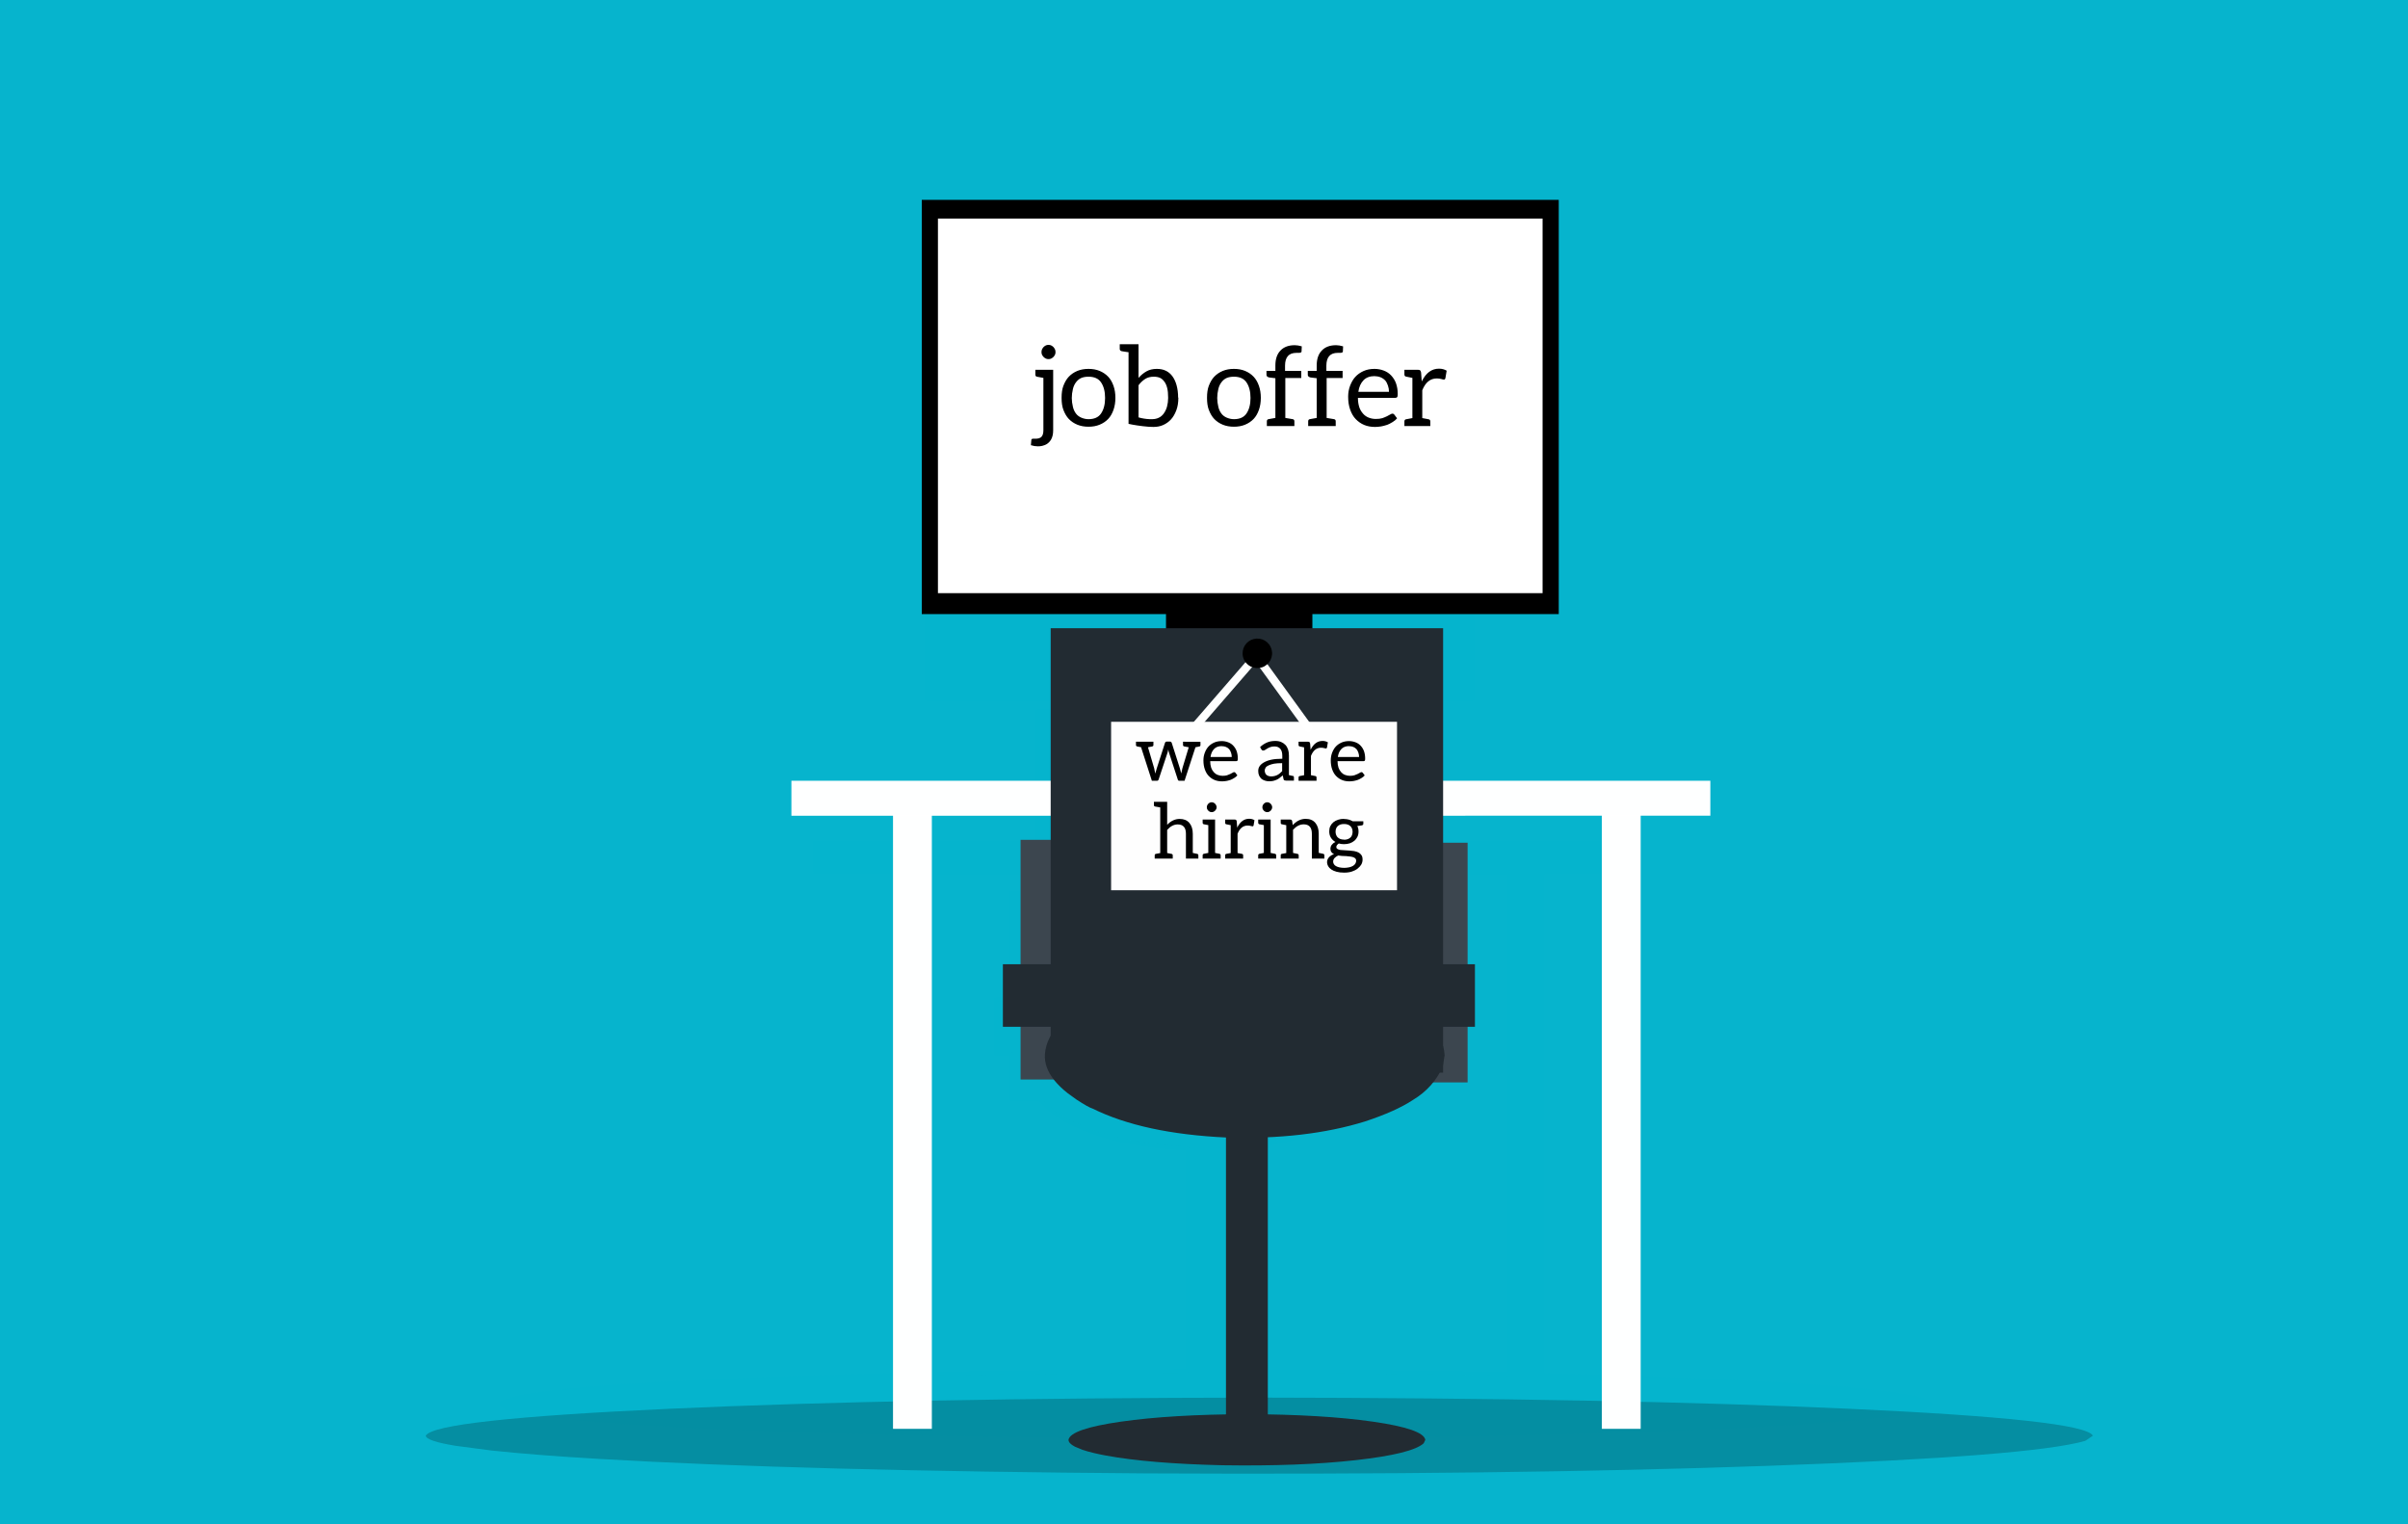 <?xml version="1.0" encoding="utf-8"?>
<svg xmlns="http://www.w3.org/2000/svg" xmlns:xlink="http://www.w3.org/1999/xlink" version= "1.1" width="1618px" height="1024px" viewBox="926 1339 1618 1024">
<rect x="926" y="1339" width="1618" height="1024" fill="#808080" stroke="none"/>
<g id="layer1">
<g style="fill:rgb(5,180,205); fill-opacity:0.996; stroke-linejoin: miter">
<path d="M1549.688,1571.171L1732.125,1571.173L1914.598,1571.173L1914.578,1571.173Q1914.578,1689.423,1914.579,1807.674L1897.956,1807.674Q1835.849,1807.674,1773.742,1807.675C1773.727,1807.674,1773.711,1807.674,1773.695,1807.674C1773.408,1807.674,1773.131,1807.784,1772.921,1807.982C1772.696,1808.195,1772.569,1808.491,1772.569,1808.8L1772.569,1816.93C1772.569,1817.239,1772.696,1817.535,1772.921,1817.748C1773.131,1817.947,1773.408,1818.057,1773.695,1818.057C1773.711,1818.057,1773.727,1818.056,1773.742,1818.056L1773.76,1818.056L1847.941,1818.056L1847.923,1818.056Q1847.923,1861.456,1847.923,1904.858C1847.923,1905.167,1848.05,1905.462,1848.274,1905.675C1848.484,1905.874,1848.762,1905.984,1849.05,1905.984C1849.066,1905.984,1849.083,1905.984,1849.099,1905.983L1849.118,1905.983L2001.957,1905.984L2001.957,1923.869L2001.937,1923.869Q1982.421,1923.869,1962.905,1923.87C1962.282,1923.87,1961.778,1924.375,1961.778,1924.997C1961.778,1925.1,1961.792,1925.199,1961.817,1925.293L1961.797,1925.293Q1961.798,2094.029,1961.798,2262.765C1961.798,2263.074,1961.925,2263.369,1962.148,2263.581C1962.358,2263.781,1962.636,2263.892,1962.925,2263.892C1962.934,2263.892,1962.942,2263.892,1962.951,2263.892L1962.971,2263.892Q2028.435,2265.417,2082.839,2267.901L2082.839,2267.901Q2211.874,2273.793,2221.963,2282.07L2221.94,2282.07L2218.737,2284.245L2218.715,2284.245Q2187.366,2293.161,2036.705,2298.532L2036.706,2298.532Q1908.597,2303.064,1742.22,2303.064Q1710.765,2303.064,1677.935,2302.902L1677.938,2302.902Q1480.925,2301.479,1362.818,2294.572L1362.819,2294.572Q1325.018,2292.342,1300.545,2289.712L1300.542,2289.712L1279.946,2287.004L1279.949,2287.004Q1265.093,2284.556,1263.865,2282.502L1263.852,2282.502Q1271.029,2273.945,1403.42,2267.901Q1461.414,2265.253,1531.973,2263.696L1532.019,2263.694L1532.034,2263.693C1532.628,2263.655,1533.09,2263.163,1533.09,2262.568Q1533.09,2093.783,1533.09,1924.998C1533.09,1924.403,1532.628,1923.911,1532.035,1923.873L1532.02,1923.872L1531.948,1923.87Q1503.239,1923.87,1474.53,1923.87L1474.53,1923.87L1474.53,1905.982L1622.849,1905.984C1623.148,1905.984,1623.435,1905.865,1623.646,1905.654C1623.857,1905.442,1623.976,1905.156,1623.976,1904.857L1623.976,1904.856Q1623.976,1861.455,1623.976,1818.055L1623.992,1818.055L1689.32,1818.056C1689.619,1818.056,1689.905,1817.938,1690.117,1817.726C1690.328,1817.515,1690.447,1817.228,1690.447,1816.929L1690.447,1816.928L1690.447,1808.801C1690.447,1808.205,1689.981,1807.711,1689.385,1807.677L1689.368,1807.676L1689.303,1807.674Q1619.487,1807.674,1549.672,1807.674Q1549.672,1689.423,1549.672,1571.171 Z M925.999,1337.872C925.7,1337.872,925.414,1337.991,925.202,1338.202C924.991,1338.414,924.872,1338.7,924.872,1338.999L924.873,2363.0C924.873,2363.622,925.378,2364.127,926.0,2364.127L2544.001,2364.128C2544.3,2364.128,2544.586,2364.009,2544.798,2363.798C2545.009,2363.586,2545.128,2363.3,2545.128,2363.001L2545.127,1339.0C2545.127,1338.378,2544.622,1337.873,2544.0,1337.873L925.999,1337.872 Z"/>
</g>
<g style="fill:rgb(5,180,205); fill-opacity:1.0; stroke-linejoin: miter">
<path d="M1794.849,1881.982Q1794.857,1881.982,1794.865,1881.982L1794.847,1881.983L1794.831,1881.983L1794.831,1881.982 Z M1621.723,1926.123L1621.723,1937.762L1619.499,1937.762L1619.498,1937.762L1605.494,1937.761C1605.195,1937.761,1604.908,1937.88,1604.697,1938.091C1604.486,1938.302,1604.367,1938.589,1604.367,1938.888L1604.367,2009.473L1595.294,2009.472C1594.995,2009.472,1594.709,2009.591,1594.497,2009.802C1594.286,2010.014,1594.168,2010.3,1594.168,2010.599L1594.168,2046.64C1594.168,2047.263,1594.672,2047.767,1595.294,2047.767L1604.367,2047.767L1604.367,2077.042C1604.367,2077.341,1604.486,2077.627,1604.697,2077.838C1604.908,2078.05,1605.195,2078.169,1605.494,2078.169Q1614.776,2078.168,1624.059,2078.168L1624.075,2078.168Q1624.11,2078.211,1624.146,2078.255Q1627.225,2082.067,1631.947,2085.795L1631.985,2085.824L1637.014,2089.46L1637.057,2089.49Q1644.111,2094.106,1646.673,2094.869L1646.656,2094.869Q1675.624,2109.138,1722.781,2111.519L1722.764,2111.519Q1722.764,2185.39,1722.764,2259.263L1722.747,2259.263Q1632.124,2259.503,1555.477,2260.959Q1555.477,2093.541,1555.477,1926.124L1555.462,1926.124Q1588.584,1926.123,1621.706,1926.123 Z M1939.41,1926.123Q1939.41,2093.626,1939.41,2261.128Q1853.291,2259.397,1749.153,2259.231L1749.136,2259.231Q1749.136,2185.306,1749.136,2111.383L1749.118,2111.383Q1779.768,2109.915,1804.414,2102.257L1804.433,2102.251Q1822.228,2096.375,1832.264,2089.757L1832.262,2089.757Q1839.127,2085.615,1843.863,2079.84L1843.845,2079.84Q1853.508,2079.838,1863.171,2079.838C1863.793,2079.838,1864.297,2079.334,1864.297,2078.711L1864.297,2047.766L1864.279,2047.766Q1865.833,2047.766,1867.388,2047.766C1868.01,2047.766,1868.514,2047.261,1868.514,2046.639L1868.514,2010.6C1868.514,2010.301,1868.396,2010.014,1868.184,2009.803C1867.973,2009.592,1867.687,2009.473,1867.388,2009.473L1867.387,2009.473L1864.297,2009.474L1864.297,1940.559C1864.297,1939.937,1863.793,1939.432,1863.17,1939.432L1850.176,1939.432L1850.176,1926.124L1850.158,1926.124Q1894.774,1926.123,1939.39,1926.123 Z M1548.545,1568.918C1548.247,1568.918,1547.96,1569.037,1547.749,1569.248C1547.537,1569.459,1547.419,1569.746,1547.419,1570.045Q1547.419,1689.423,1547.419,1808.801C1547.419,1809.099,1547.537,1809.386,1547.748,1809.597C1547.96,1809.809,1548.246,1809.927,1548.545,1809.927Q1618.361,1809.927,1688.176,1809.927L1688.193,1809.927L1688.193,1815.803L1622.865,1815.802L1622.798,1815.803L1622.781,1815.804C1622.186,1815.84,1621.722,1816.333,1621.722,1816.929Q1621.722,1860.329,1621.723,1903.73L1473.403,1903.729C1473.104,1903.729,1472.818,1903.848,1472.607,1904.059C1472.395,1904.27,1472.277,1904.557,1472.277,1904.856L1472.277,1924.997C1472.277,1925.619,1472.781,1926.123,1473.403,1926.123Q1502.112,1926.123,1530.821,1926.123L1530.836,1926.123Q1530.836,2093.795,1530.836,2261.467L1530.821,2261.467Q1460.891,2263.021,1403.318,2265.65Q1267.106,2271.869,1261.649,2281.744C1261.545,2281.932,1261.497,2282.145,1261.511,2282.36Q1261.516,2282.442,1261.527,2282.524Q1262.052,2286.342,1279.616,2289.233L1279.652,2289.239L1300.248,2291.947L1300.312,2291.953L1300.308,2291.953Q1324.83,2294.588,1362.686,2296.821L1362.686,2296.821Q1480.853,2303.731,1677.922,2305.156L1677.924,2305.156Q1710.753,2305.318,1742.22,2305.318Q1908.636,2305.318,2036.785,2300.784L2036.786,2300.784Q2188.232,2295.385,2219.549,2286.349C2219.664,2286.316,2219.771,2286.266,2219.87,2286.199L2224.257,2283.222C2224.738,2282.894,2224.892,2282.254,2224.61,2281.744Q2219.153,2271.87,2082.947,2265.651L2082.951,2265.651L2082.933,2265.65L2082.924,2265.649Q2028.929,2263.184,1964.071,2261.663L1964.052,2261.663Q1964.051,2093.893,1964.051,1926.124L1964.031,1926.124Q1983.557,1926.123,2003.083,1926.123C2003.706,1926.123,2004.21,1925.618,2004.21,1924.996L2004.21,1904.857C2004.21,1904.235,2003.706,1903.73,2003.083,1903.73L1850.195,1903.73L1850.176,1903.73Q1850.176,1860.329,1850.176,1816.929C1850.176,1816.307,1849.672,1815.803,1849.05,1815.803L1774.822,1815.802L1774.822,1809.928L1774.805,1809.928Q1836.38,1809.927,1897.956,1809.927L1915.705,1809.927C1916.004,1809.927,1916.291,1809.809,1916.502,1809.597C1916.713,1809.386,1916.832,1809.1,1916.832,1808.801Q1916.832,1689.423,1916.832,1570.046C1916.832,1569.424,1916.327,1568.92,1915.705,1568.92L1732.125,1568.919L1548.545,1568.918 Z"/>
</g>
<g style="fill:rgb(5,180,205); fill-opacity:0.996; stroke-linejoin: miter">
<path d="M1849.05,1923.869C1849.03,1923.869,1849.01,1923.87,1848.99,1923.871L1848.972,1923.872C1848.362,1923.904,1847.889,1924.417,1847.905,1925.027L1847.923,1925.027L1847.923,1940.559C1847.923,1941.158,1848.392,1941.652,1848.991,1941.684L1849.009,1941.685L1849.08,1941.686L1849.177,1941.685L1862.044,1941.686L1862.044,2010.6C1862.044,2011.199,1862.513,2011.693,1863.112,2011.725L1863.13,2011.726L1863.19,2011.727L1866.261,2011.727L1866.261,2045.512L1866.242,2045.512Q1864.73,2045.513,1863.219,2045.513C1863.203,2045.513,1863.187,2045.512,1863.171,2045.512C1863.151,2045.512,1863.132,2045.513,1863.112,2045.514L1863.093,2045.515C1862.483,2045.546,1862.01,2046.059,1862.026,2046.669L1862.044,2046.669L1862.044,2077.584L1862.025,2077.584Q1852.667,2077.585,1843.308,2077.586C1842.861,2077.586,1842.474,2077.847,1842.292,2078.224L1842.273,2078.224Q1837.741,2083.819,1831.098,2087.827L1831.059,2087.852Q1821.27,2094.318,1803.726,2100.111Q1778.935,2107.811,1747.942,2109.181C1747.33,2109.208,1746.852,2109.719,1746.865,2110.331L1746.882,2110.331Q1746.883,2185.344,1746.883,2260.357C1746.883,2260.667,1747.01,2260.963,1747.235,2261.176C1747.445,2261.374,1747.722,2261.484,1748.009,2261.484C1748.025,2261.484,1748.04,2261.484,1748.056,2261.483L1748.073,2261.483Q1853.519,2261.642,1940.514,2263.404C1940.522,2263.405,1940.53,2263.405,1940.537,2263.405C1940.832,2263.405,1941.115,2263.289,1941.326,2263.082C1941.542,2262.871,1941.664,2262.581,1941.664,2262.278L1941.664,2262.277Q1941.664,2093.637,1941.663,1924.996C1941.663,1924.374,1941.159,1923.87,1940.536,1923.87L1940.517,1923.87Q1894.808,1923.87,1849.099,1923.87L1849.099,1923.87C1849.083,1923.87,1849.066,1923.869,1849.05,1923.869 Z"/>
</g>
<g style="fill:rgb(5,180,205); fill-opacity:0.996; stroke-linejoin: miter">
<path d="M1622.833,1923.87Q1588.616,1923.87,1554.398,1923.871L1554.398,1923.871C1554.382,1923.87,1554.367,1923.87,1554.351,1923.87C1554.327,1923.87,1554.303,1923.871,1554.28,1923.872L1554.264,1923.873C1553.657,1923.911,1553.19,1924.425,1553.209,1925.033L1553.224,1925.033Q1553.224,2093.57,1553.224,2262.108C1553.224,2262.73,1553.728,2263.235,1554.351,2263.235C1554.372,2263.235,1554.393,2263.234,1554.413,2263.233L1554.398,2263.233Q1631.954,2261.749,1723.876,2261.513L1723.937,2261.512L1723.954,2261.51C1724.551,2261.477,1725.017,2260.983,1725.017,2260.385Q1725.017,2185.554,1725.017,2110.724L1725,2110.724C1725.023,2110.633,1725.035,2110.538,1725.034,2110.441C1725.032,2109.841,1724.56,2109.349,1723.961,2109.32Q1676.438,2107.068,1647.542,2092.794C1647.482,2092.764,1647.418,2092.739,1647.353,2092.721Q1645.151,2092.091,1638.336,2087.633L1638.334,2087.633L1633.305,2083.998L1633.307,2083.998Q1628.807,2080.44,1625.899,2076.839Q1625.699,2076.592,1625.509,2076.349C1625.31,2076.094,1625.012,2075.936,1624.689,2075.917L1624.672,2075.916L1624.605,2075.914Q1615.612,2075.915,1606.621,2075.915L1606.621,2046.641C1606.621,2046.045,1606.157,2045.553,1605.562,2045.517L1605.546,2045.516L1605.478,2045.514L1596.421,2045.514L1596.421,2011.726L1605.494,2011.727C1605.793,2011.727,1606.079,2011.608,1606.291,2011.397C1606.502,2011.186,1606.621,2010.899,1606.621,2010.6L1606.621,2010.599L1606.621,1940.014L1619.498,1940.015L1619.498,1940.015L1622.849,1940.016L1622.849,1940.016C1623.148,1940.016,1623.435,1939.897,1623.646,1939.686C1623.857,1939.475,1623.976,1939.188,1623.976,1938.889L1623.976,1938.888L1623.976,1924.997C1623.976,1924.374,1623.472,1923.87,1622.849,1923.87 Z"/>
</g>
</g>
<g id="layer2">
<g style="fill:rgb(0,0,0); fill-opacity:0.212; stroke-linejoin: miter">
<path d="M2332.312,2303.527L2327.198,2306.998Q2290.847,2317.486,2114.466,2323.774Q1936.865,2330.057,1696.191,2328.869Q1466.499,2327.209,1328.786,2319.156Q1284.661,2316.552,1256.096,2313.482L1232.087,2310.326Q1212.302,2307.068,1212.079,2303.526Q1218.085,2292.658,1376.134,2285.443Q1534.181,2278.226,1772.196,2277.952Q2010.21,2278.226,2168.258,2285.443Q2326.305,2292.659,2332.312,2303.527 Z"/>
</g>
<g style="fill:rgb(0,0,0); fill-opacity:1.0; stroke-linejoin: miter">
<path d="M1709.469,1732.626L1758.648,1732.625L1807.826,1732.626Q1807.826,1794.741,1807.826,1856.857Q1758.648,1856.857,1709.469,1856.858Q1709.469,1794.741,1709.469,1732.626 Z"/>
</g>
<g style="fill:rgb(0,0,0); fill-opacity:1.0; stroke-linejoin: miter">
<path d="M1545.367,1473.258L1759.368,1473.259L1973.368,1473.26Q1973.369,1612.418,1973.368,1751.577Q1759.368,1751.577,1545.367,1751.577Q1545.367,1612.418,1545.367,1473.258 Z"/>
</g>
<g style="fill:rgb(255,255,255); fill-opacity:1.0; stroke-linejoin: miter">
<path d="M1556.228,1485.82L1759.368,1485.82L1962.507,1485.821Q1962.508,1611.663,1962.507,1737.505Q1759.368,1737.505,1556.228,1737.505Q1556.228,1611.663,1556.228,1485.82 Z"/>
</g>
<g style="fill:rgb(0,0,0); fill-opacity:1.0; stroke-linejoin: miter">
<path d="M1638.802,1843.251L1758.648,1843.252L1878.494,1843.253Q1878.494,1852.788,1878.494,1862.323Q1758.648,1862.323,1638.802,1862.324Q1638.802,1852.787,1638.802,1843.251 Z"/>
</g>
<g style="fill:rgb(255,255,255); fill-opacity:0.996; stroke-linejoin: miter">
<path d="M1457.773,1863.549L1766.5,1863.55L2075.226,1863.551Q2075.226,1875.289,2075.226,1887.027Q1766.5,1887.027,1457.773,1887.028Q1457.773,1875.289,1457.773,1863.549 Z"/>
</g>
<g style="fill:rgb(255,255,255); fill-opacity:0.996; stroke-linejoin: miter">
<path d="M1526.037,1886.26L1539.085,1886.261L1552.134,1886.261Q1552.134,2092.589,1552.134,2298.916Q1539.086,2298.917,1526.037,2298.918Q1526.037,2092.589,1526.037,1886.26 Z"/>
</g>
<g style="fill:rgb(255,255,255); fill-opacity:0.996; stroke-linejoin: miter">
<path d="M2002.314,1886.26L2015.363,1886.261L2028.412,1886.262Q2028.412,2092.59,2028.413,2298.916Q2015.364,2298.917,2002.315,2298.917Q2002.315,2092.589,2002.314,1886.26 Z"/>
</g>
<g style="fill:rgb(60,70,79); fill-opacity:1.0; stroke-linejoin: miter">
<path d="M1879.478,1905.168L1895.803,1905.169L1912.128,1905.169Q1912.129,1985.692,1912.129,2066.214Q1895.804,2066.215,1879.478,2066.216Q1879.478,1985.692,1879.478,1905.168 Z"/>
</g>
<g style="fill:rgb(60,70,79); fill-opacity:1.0; stroke-linejoin: miter">
<path d="M1611.752,1903.221L1628.078,1903.221L1644.403,1903.222Q1644.404,1983.745,1644.404,2064.267Q1628.078,2064.268,1611.752,2064.268Q1611.752,1983.745,1611.752,1903.221 Z"/>
</g>
<g style="fill:rgb(34,43,50); fill-opacity:1.0; stroke-linejoin: miter">
<path d="M1883.704,2306.318L1882.61,2308.658Q1874.83,2315.727,1837.08,2319.967Q1799.069,2324.202,1747.559,2323.402Q1698.4,2322.282,1668.926,2316.854Q1659.482,2315.098,1653.369,2313.029L1648.23,2310.902Q1643.995,2308.706,1643.948,2306.318Q1645.234,2298.992,1679.059,2294.127Q1712.886,2289.262,1763.826,2289.078Q1814.766,2289.262,1848.593,2294.127Q1882.419,2298.992,1883.704,2306.318 Z"/>
</g>
<g style="fill:rgb(34,43,50); fill-opacity:1.0; stroke-linejoin: miter">
<path d="M1896.693,2047.91L1895.467,2055.454Q1889.265,2069.613,1875.419,2077.965Q1863.862,2085.6,1843.245,2092.407Q1803.354,2104.802,1749.83,2103.21Q1694.129,2100.575,1660.187,2083.808Q1657.42,2083.017,1649.265,2077.68L1643.403,2073.441Q1638.014,2069.186,1634.517,2064.857Q1627.523,2056.2,1628.099,2047.251Q1629.97,2024.061,1667.513,2008.744Q1706.452,1992.644,1762.391,1992.32Q1814.864,1992.538,1854.753,2007.405Q1895.073,2023.436,1896.693,2047.91 Z"/>
</g>
<g style="fill:rgb(35,75,105); fill-opacity:0.996; stroke-linejoin: miter">
<path d="M1515.09,1667.515L1515.09,1667.516L1515.09,1667.516L1515.09,1667.516L1515.09,1667.515L1515.09,1667.516L1515.09,1667.516Q1515.09,1667.516,1515.09,1667.515 Z"/>
</g>
<g style="fill:rgb(34,43,50); fill-opacity:1.0; stroke-linejoin: miter">
<path d="M1749.768,2077.992L1763.826,2077.993L1777.883,2077.993Q1777.884,2194.172,1777.884,2310.35Q1763.826,2310.351,1749.768,2310.351Q1749.768,2194.172,1749.768,2077.992 Z"/>
</g>
<g style="fill:rgb(34,43,50); fill-opacity:1.0; stroke-linejoin: miter">
<path d="M1599.862,1986.815L1758.453,1986.816L1917.044,1986.816Q1917.044,2007.822,1917.044,2028.827Q1758.453,2028.828,1599.862,2028.829Q1599.862,2007.822,1599.862,1986.815 Z"/>
</g>
<g style="fill:rgb(201,214,222); fill-opacity:0.996; stroke-linejoin: miter">
<path d="M1430.163,1330.223L1430.163,1330.224L1430.163,1330.224L1430.163,1330.224L1430.163,1330.223L1430.163,1330.224L1430.163,1330.224Q1430.163,1330.224,1430.163,1330.223 Z"/>
</g>
<g style="fill:rgb(34,43,50); fill-opacity:1.0; stroke-linejoin: miter">
<path d="M1631.983,1761.052L1763.825,1761.052L1895.667,1761.053Q1895.667,1910.335,1895.668,2059.617Q1763.826,2059.618,1631.984,2059.618Q1631.984,1910.335,1631.983,1761.052 Z"/>
</g>
<g>
<g style="fill:rgb(0,0,0); fill-opacity:1.0; stroke-linejoin: miter">
<path d="M1630.514,1570.698Q1629.456,1570.698,1628.726,1571.063Q1627.851,1571.501,1627.23,1572.122Q1626.683,1572.669,1626.172,1573.691Q1625.807,1574.42,1625.807,1575.552Q1625.807,1576.61,1626.172,1577.34Q1626.61,1578.215,1627.23,1578.836Q1627.851,1579.456,1628.726,1579.894Q1629.456,1580.258,1630.514,1580.258Q1631.572,1580.258,1632.302,1579.894Q1633.178,1579.456,1633.798,1578.836Q1634.418,1578.215,1634.856,1577.34Q1635.221,1576.61,1635.221,1575.552Q1635.221,1574.42,1634.856,1573.691Q1634.345,1572.669,1633.798,1572.122Q1633.178,1571.501,1632.302,1571.063Q1631.572,1570.698,1630.514,1570.698 Z M1849.482,1586.826Q1849.516,1586.826,1849.55,1586.827L1849.55,1586.827Q1849.589,1586.826,1849.628,1586.826 Z M1849.701,1591.679L1849.628,1591.752Q1851.963,1591.752,1853.751,1592.519Q1855.539,1593.285,1856.816,1594.671Q1857.801,1595.766,1858.604,1598.065Q1859.297,1600.072,1859.297,1602.225L1838.718,1602.225Q1839.374,1597.372,1842.184,1594.453Q1844.842,1591.685,1849.68,1591.679 Z M1657.406,1592.081Q1663.171,1592.081,1665.762,1595.803Q1668.535,1599.78,1668.535,1606.348Q1668.535,1612.916,1665.762,1616.893Q1663.171,1620.615,1657.406,1620.615Q1654.925,1620.615,1652.48,1619.557Q1650.328,1618.608,1649.014,1616.893Q1647.554,1614.996,1646.934,1612.405Q1646.168,1609.267,1646.168,1606.421Q1646.168,1603.429,1646.934,1600.291Q1647.554,1597.7,1649.014,1595.803Q1650.546,1593.796,1652.48,1592.957Q1654.524,1592.081,1657.406,1592.081 Z M1701.265,1592.081Q1703.637,1592.081,1705.352,1592.811Q1706.957,1593.504,1708.344,1595.365Q1709.658,1597.116,1710.278,1599.707Q1710.898,1602.225,1710.898,1605.983L1710.898,1606.567Q1710.898,1609.376,1710.132,1612.259Q1709.366,1614.886,1707.979,1616.747L1707.906,1616.893Q1706.41,1618.863,1704.476,1619.703Q1702.834,1620.505,1700.426,1620.615L1698.492,1620.615Q1694.478,1620.432,1691.012,1619.411L1691.012,1616.127L1691.012,1606.713L1691.012,1597.809Q1692.983,1595.182,1695.5,1593.577Q1697.835,1592.081,1701.265,1592.081 Z M1755.122,1592.081Q1760.888,1592.081,1763.478,1595.803Q1766.251,1599.78,1766.251,1606.348Q1766.251,1612.916,1763.478,1616.893Q1760.888,1620.615,1755.122,1620.615Q1752.641,1620.615,1750.197,1619.557Q1748.044,1618.608,1746.73,1616.893Q1745.271,1614.996,1744.65,1612.405Q1743.884,1609.267,1743.884,1606.421Q1743.884,1603.429,1744.65,1600.291Q1745.271,1597.7,1746.73,1595.803Q1748.263,1593.796,1750.197,1592.957Q1752.24,1592.081,1755.122,1592.081 Z M1795.99,1570.918Q1789.823,1570.918,1786.466,1574.42Q1782.963,1577.923,1782.963,1584.528L1782.963,1588.177L1776.979,1588.177L1776.979,1590.877Q1776.979,1592.154,1778.803,1592.592L1782.963,1593.102L1782.963,1619.775L1778.329,1620.615Q1777.235,1620.834,1777.235,1622.038L1777.235,1625.249L1795.734,1625.249L1795.734,1622.038Q1795.734,1620.834,1794.639,1620.615Q1792.633,1620.213,1789.64,1619.775L1789.64,1592.957L1800.368,1592.957L1800.368,1588.177L1789.458,1588.177L1789.458,1584.674Q1789.458,1576.062,1797.084,1576.062L1798.142,1576.062Q1799.42,1576.062,1799.857,1575.916Q1800.551,1575.697,1800.551,1575.041L1800.697,1571.684Q1798.07,1570.918,1795.99,1570.918 Z M1823.757,1570.918Q1817.591,1570.918,1814.234,1574.42Q1810.731,1577.923,1810.731,1584.528L1810.731,1588.177L1804.747,1588.177L1804.747,1590.877Q1804.747,1592.154,1806.571,1592.592L1810.731,1593.102L1810.731,1619.775L1806.097,1620.615Q1805.002,1620.834,1805.002,1622.038L1805.002,1625.249L1823.502,1625.249L1823.502,1622.038Q1823.502,1620.834,1822.407,1620.615Q1820.4,1620.213,1817.408,1619.775L1817.408,1592.957L1828.136,1592.957L1828.136,1588.177L1817.226,1588.177L1817.226,1584.674Q1817.226,1576.062,1824.852,1576.062L1825.91,1576.062Q1827.187,1576.062,1827.625,1575.916Q1828.318,1575.697,1828.318,1575.041L1828.464,1571.684Q1825.837,1570.918,1823.757,1570.918 Z M1892.903,1586.68Q1885.532,1586.68,1881.372,1595.146L1881.299,1595.146L1880.862,1589.235Q1880.643,1588.213,1880.241,1587.812Q1879.877,1587.447,1878.855,1587.447L1869.66,1587.447L1869.66,1590.585Q1869.66,1591.789,1870.754,1592.008Q1871.411,1592.227,1875.024,1592.883L1875.024,1619.885L1870.754,1620.688Q1869.66,1620.907,1869.66,1622.111L1869.66,1625.249L1887.065,1625.249L1887.065,1622.111Q1887.065,1620.907,1885.934,1620.688Q1885.021,1620.505,1884.036,1620.323Q1883.051,1620.14,1882.467,1620.031Q1881.92,1619.958,1881.664,1619.885L1881.664,1601.203Q1884.839,1593.248,1891.407,1593.248Q1893.122,1593.248,1894.472,1593.65Q1895.676,1594.015,1896.26,1594.015Q1896.953,1594.015,1897.209,1593.03L1898.048,1588.031Q1895.822,1586.68,1892.903,1586.68 Z M1657.406,1586.826Q1653.21,1586.826,1649.926,1588.177Q1646.569,1589.563,1644.161,1592.081Q1641.972,1594.38,1640.512,1598.211Q1639.308,1601.385,1639.308,1606.275Q1639.308,1611.164,1640.512,1614.339Q1641.972,1618.17,1644.161,1620.469Q1646.533,1622.95,1649.926,1624.336Q1653.21,1625.687,1657.406,1625.687Q1661.566,1625.687,1664.85,1624.336Q1668.243,1622.95,1670.615,1620.469Q1672.877,1618.097,1674.191,1614.339Q1675.468,1610.69,1675.468,1606.275Q1675.468,1601.86,1674.191,1598.211Q1672.877,1594.453,1670.615,1592.081Q1668.207,1589.563,1664.85,1588.177Q1661.566,1586.826,1657.406,1586.826 Z M1755.122,1586.826Q1750.926,1586.826,1747.642,1588.177Q1744.285,1589.563,1741.877,1592.081Q1739.688,1594.38,1738.228,1598.211Q1737.024,1601.385,1737.024,1606.275Q1737.024,1611.164,1738.228,1614.339Q1739.688,1618.17,1741.877,1620.469Q1744.249,1622.95,1747.642,1624.336Q1750.926,1625.687,1755.122,1625.687Q1759.282,1625.687,1762.566,1624.336Q1765.959,1622.95,1768.331,1620.469Q1770.593,1618.097,1771.907,1614.339Q1773.184,1610.69,1773.184,1606.275Q1773.184,1601.86,1771.907,1598.211Q1770.593,1594.453,1768.331,1592.081Q1765.923,1589.563,1762.566,1588.177Q1759.282,1586.826,1755.122,1586.826 Z M1678.387,1570.261L1678.387,1573.472Q1678.387,1573.982,1678.716,1574.384Q1679.044,1574.785,1679.518,1574.895Q1679.774,1574.968,1680.759,1575.114Q1681.707,1575.26,1682.875,1575.442Q1684.006,1575.588,1684.298,1575.624L1684.298,1617.696L1684.298,1623.169L1684.298,1623.753L1686.962,1624.3Q1689.662,1624.811,1693.858,1625.322Q1698.018,1625.832,1701.01,1625.832Q1704.732,1625.832,1707.614,1624.519Q1710.679,1623.132,1712.832,1620.761Q1714.985,1618.389,1716.408,1614.631Q1717.758,1611.055,1717.758,1606.348L1717.758,1606.275L1717.758,1606.129L1717.612,1606.129Q1717.612,1601.604,1716.554,1597.736Q1715.605,1594.307,1713.745,1591.752Q1711.92,1589.271,1709.256,1588.031Q1706.702,1586.826,1703.272,1586.826Q1699.295,1586.826,1696.376,1588.468Q1693.42,1590.147,1691.012,1592.883L1691.012,1570.261 Z M1849.539,1586.827Q1845.434,1586.842,1842.257,1588.249Q1838.9,1589.746,1836.638,1592.227Q1834.521,1594.562,1833.135,1598.211Q1831.858,1601.604,1831.858,1605.508Q1831.858,1610.398,1833.208,1614.193Q1834.594,1618.133,1836.93,1620.542Q1839.484,1623.205,1842.695,1624.519Q1845.906,1625.832,1849.956,1625.832Q1851.78,1625.832,1854.043,1625.468Q1855.612,1625.212,1858.093,1624.409Q1859.334,1624.008,1861.742,1622.549Q1863.676,1621.381,1864.734,1620.031L1862.873,1617.55Q1862.435,1616.893,1861.596,1616.893Q1861.049,1616.893,1860.1,1617.477Q1859.151,1618.061,1857.874,1618.681Q1856.013,1619.557,1854.736,1619.958Q1853.057,1620.469,1850.394,1620.469Q1847.949,1620.469,1845.614,1619.557Q1843.461,1618.717,1841.856,1616.893Q1840.104,1614.886,1839.338,1612.551Q1838.426,1609.741,1838.426,1606.275L1863.53,1606.275Q1864.478,1606.275,1864.88,1605.727Q1865.172,1605.326,1865.172,1603.648Q1865.172,1599.816,1864.004,1596.496Q1862.983,1593.613,1860.684,1591.169Q1858.677,1589.052,1855.758,1587.958Q1852.801,1586.84,1849.56,1586.827 Z M1621.684,1587.447L1621.684,1590.658Q1621.684,1591.862,1622.742,1592.081Q1623.983,1592.336,1625.515,1592.592Q1627.012,1592.847,1627.084,1592.883L1627.084,1628.095Q1627.084,1631.051,1625.807,1632.437Q1624.603,1633.751,1621.684,1633.751L1620.188,1633.751Q1619.13,1633.751,1618.984,1634.517L1618.692,1638.093Q1621.064,1638.859,1623.326,1638.859Q1625.953,1638.859,1627.887,1638.02L1627.887,1638.093Q1633.652,1635.648,1633.652,1628.095L1633.652,1587.447 Z"/>
</g>
</g>
<g style="fill:rgb(255,255,255); fill-opacity:0.996; stroke-linejoin: miter">
<path d="M1672.587,1823.912L1768.64,1823.912L1864.693,1823.913Q1864.693,1880.513,1864.693,1937.113Q1768.64,1937.114,1672.587,1937.115Q1672.587,1880.513,1672.587,1823.912"/>
</g>
<g style="fill:rgb(0,0,0); fill-opacity:1.0; stroke-linejoin: miter">
<path d="M1710.017,1837.214Q1709.081,1837.214,1708.777,1838.125L1703.286,1855.131Q1702.349,1858.194,1702.248,1858.725Q1702.197,1858.371,1702.071,1857.814Q1701.97,1857.283,1701.793,1856.498Q1701.641,1855.714,1701.514,1855.131L1697.364,1841.035Q1697.971,1840.909,1698.68,1840.782Q1699.388,1840.656,1699.743,1840.58Q1700.097,1840.529,1700.223,1840.479Q1701.008,1840.327,1701.008,1839.492L1701.008,1837.315L1689.291,1837.318L1689.291,1839.492Q1689.291,1840.327,1690.101,1840.479Q1690.177,1840.479,1690.379,1840.529Q1690.556,1840.555,1690.987,1840.656Q1691.391,1840.757,1691.822,1840.833Q1692.429,1840.985,1692.707,1840.985L1699.97,1863.533L1703.488,1863.535Q1704.247,1863.533,1704.526,1862.648L1710.422,1844.882Q1710.473,1844.68,1710.6,1844.3Q1710.701,1843.946,1710.751,1843.743Q1710.802,1843.541,1710.852,1843.111Q1710.903,1842.706,1710.954,1842.503Q1711.004,1842.68,1711.08,1843.086Q1711.156,1843.49,1711.207,1843.642Q1711.435,1844.528,1711.561,1844.882L1717.381,1862.698Q1717.584,1863.533,1718.318,1863.533L1721.937,1863.535L1729.251,1841.035Q1729.301,1841.035,1729.478,1840.985Q1729.63,1840.96,1729.934,1840.884Q1730.238,1840.833,1730.541,1840.782Q1730.845,1840.732,1731.149,1840.656Q1731.427,1840.605,1731.604,1840.555Q1731.756,1840.529,1731.832,1840.529Q1732.617,1840.377,1732.617,1839.593L1732.617,1837.366L1720.899,1837.315L1720.899,1839.492Q1720.899,1840.302,1721.734,1840.479Q1724.518,1841.035,1724.746,1841.035L1720.494,1855.131Q1719.988,1857.055,1719.71,1858.649Q1719.305,1857.105,1718.773,1855.131L1713.333,1838.125Q1713.029,1837.214,1712.042,1837.214 Z"/>
</g>
<g style="fill:rgb(0,0,0); fill-opacity:1.0; stroke-linejoin: miter">
<path d="M1814.661,1836.784Q1809.549,1836.784,1806.664,1842.655L1806.613,1842.657L1806.31,1838.555Q1806.158,1837.846,1805.88,1837.568Q1805.627,1837.315,1804.918,1837.315L1798.541,1837.317L1798.541,1839.492Q1798.541,1840.326,1799.3,1840.478Q1799.755,1840.63,1802.261,1841.086L1802.261,1859.813L1799.3,1860.37Q1798.541,1860.521,1798.541,1861.357L1798.541,1863.533L1810.612,1863.535L1810.612,1861.357Q1810.612,1860.522,1809.828,1860.37Q1809.195,1860.243,1808.512,1860.117Q1807.828,1859.99,1807.424,1859.915Q1807.044,1859.863,1806.867,1859.813L1806.866,1846.856Q1809.069,1841.339,1813.624,1841.339Q1814.813,1841.339,1815.749,1841.618Q1816.585,1841.871,1816.99,1841.871Q1817.471,1841.871,1817.648,1841.187L1818.23,1837.72Q1816.686,1836.784,1814.661,1836.784 Z"/>
</g>
<g style="fill:rgb(0,0,0); fill-opacity:1.0; stroke-linejoin: miter">
<path d="M1740.166,1877.99Q1739.432,1877.99,1738.926,1878.243Q1738.319,1878.547,1737.888,1878.977Q1737.509,1879.357,1737.154,1880.065Q1736.901,1880.571,1736.901,1881.356Q1736.901,1882.09,1737.154,1882.596Q1737.458,1883.204,1737.888,1883.633Q1738.319,1884.063,1738.926,1884.367Q1739.432,1884.62,1740.166,1884.62Q1740.9,1884.62,1741.406,1884.367Q1742.013,1884.063,1742.444,1883.633Q1742.874,1883.204,1743.178,1882.596Q1743.481,1881.988,1743.481,1881.356Q1743.481,1880.672,1743.178,1880.065Q1742.823,1879.357,1742.444,1878.977Q1742.013,1878.547,1741.406,1878.243Q1740.9,1877.99,1740.166,1877.99 Z"/>
</g>
<g style="fill:rgb(0,0,0); fill-opacity:1.0; stroke-linejoin: miter">
<path d="M1777.494,1877.99Q1776.76,1877.99,1776.253,1878.243Q1775.646,1878.547,1775.216,1878.977Q1774.836,1879.357,1774.482,1880.065Q1774.229,1880.571,1774.229,1881.356Q1774.229,1882.09,1774.482,1882.596Q1774.786,1883.204,1775.216,1883.633Q1775.646,1884.063,1776.253,1884.367Q1776.76,1884.62,1777.494,1884.62Q1778.227,1884.62,1778.734,1884.367Q1779.341,1884.063,1779.771,1883.633Q1780.201,1883.204,1780.505,1882.596Q1780.809,1881.988,1780.809,1881.356Q1780.809,1880.672,1780.505,1880.065Q1780.151,1879.357,1779.771,1878.977Q1779.341,1878.547,1778.734,1878.243Q1778.227,1877.99,1777.494,1877.99 Z"/>
</g>
<g style="fill:rgb(0,0,0); fill-opacity:1.0; stroke-linejoin: miter">
<path d="M1701.345,1877.686L1701.345,1879.863Q1701.345,1880.672,1702.18,1880.85Q1702.636,1881.002,1705.597,1881.458L1705.597,1912.104L1702.687,1912.661Q1701.877,1912.812,1701.877,1913.648L1701.877,1915.824L1713.999,1915.826L1713.999,1913.648Q1713.999,1912.838,1713.164,1912.661Q1712.733,1912.559,1710.886,1912.205L1710.253,1912.104L1710.253,1896.54Q1713.543,1892.871,1717.314,1892.871Q1722.856,1892.871,1722.856,1899.146L1722.856,1915.824L1731.208,1915.826L1731.208,1913.648Q1731.208,1912.812,1730.423,1912.661Q1729.791,1912.458,1727.462,1912.028L1727.462,1899.146Q1727.462,1894.591,1725.184,1891.883Q1722.881,1889.175,1718.655,1889.175Q1714.049,1889.175,1710.253,1893.124L1710.253,1877.686 Z"/>
</g>
<g style="fill:rgb(0,0,0); fill-opacity:1.0; stroke-linejoin: miter">
<path d="M1734.092,1889.606L1734.092,1891.782Q1734.092,1892.136,1734.32,1892.415Q1734.548,1892.693,1734.877,1892.769Q1735.332,1892.871,1737.888,1893.326L1737.889,1912.028L1734.877,1912.61Q1734.548,1912.686,1734.32,1912.964Q1734.092,1913.242,1734.092,1913.597L1734.092,1915.824L1746.19,1915.826L1746.19,1913.597Q1746.19,1913.242,1745.961,1912.964Q1745.734,1912.686,1745.405,1912.61Q1744.949,1912.509,1742.444,1912.028L1742.444,1889.606 Z"/>
</g>
<g style="fill:rgb(0,0,0); fill-opacity:1.0; stroke-linejoin: miter">
<path d="M1765.346,1889.074Q1760.234,1889.074,1757.349,1894.945L1757.299,1894.947L1756.995,1890.846Q1756.843,1890.137,1756.565,1889.859Q1756.312,1889.606,1755.603,1889.606L1749.226,1889.609L1749.226,1891.782Q1749.226,1892.618,1749.985,1892.769Q1750.441,1892.921,1752.946,1893.376L1752.946,1912.104L1749.985,1912.661Q1749.226,1912.812,1749.226,1913.648L1749.226,1915.824L1761.298,1915.826L1761.298,1913.648Q1761.298,1912.812,1760.513,1912.661Q1759.88,1912.534,1759.197,1912.408Q1758.514,1912.281,1758.109,1912.205Q1757.729,1912.155,1757.552,1912.104L1757.552,1899.146Q1759.754,1893.629,1764.309,1893.629Q1765.498,1893.629,1766.435,1893.908Q1767.27,1894.161,1767.675,1894.161Q1768.155,1894.161,1768.332,1893.478L1768.915,1890.011Q1767.371,1889.074,1765.346,1889.074 Z"/>
</g>
<g style="fill:rgb(0,0,0); fill-opacity:1.0; stroke-linejoin: miter">
<path d="M1771.42,1889.606L1771.42,1891.782Q1771.42,1892.136,1771.648,1892.415Q1771.876,1892.693,1772.205,1892.769Q1772.66,1892.87,1775.216,1893.326L1775.216,1912.028L1772.205,1912.61Q1771.876,1912.686,1771.648,1912.964Q1771.42,1913.242,1771.42,1913.597L1771.42,1915.824L1783.517,1915.826L1783.517,1913.597Q1783.517,1913.242,1783.289,1912.964Q1783.061,1912.685,1782.732,1912.609Q1782.277,1912.508,1779.771,1912.028L1779.771,1889.606 Z"/>
</g>
<g style="fill:rgb(0,0,0); fill-opacity:1.0; stroke-linejoin: miter">
<path d="M1803.332,1889.125Q1798.498,1889.125,1794.627,1893.326L1794.627,1893.376L1794.222,1890.543Q1793.918,1889.606,1792.982,1889.606L1786.554,1889.609L1786.554,1891.782Q1786.554,1892.617,1787.262,1892.769Q1787.667,1892.896,1790.274,1893.376L1790.274,1912.104L1787.262,1912.66Q1786.554,1912.812,1786.554,1913.647L1786.554,1915.823L1798.625,1915.826L1798.625,1913.647Q1798.625,1912.812,1797.841,1912.66Q1794.905,1912.028,1794.829,1912.028L1794.829,1896.49Q1798.119,1892.82,1801.991,1892.82Q1807.482,1892.82,1807.482,1899.146L1807.482,1915.823L1815.884,1915.826L1815.884,1913.597Q1815.884,1912.787,1815.049,1912.61Q1814.416,1912.408,1812.088,1911.977L1812.088,1899.07Q1812.088,1894.617,1809.861,1891.883Q1807.584,1889.125,1803.332,1889.125 Z"/>
</g>
<g style="fill:rgb(0,0,0); fill-opacity:1.0; stroke-linejoin: miter">
<path d="M1782.952,1836.784Q1779.713,1836.784,1777.359,1837.821Q1774.676,1838.986,1772.677,1840.934L1773.512,1842.377Q1773.689,1842.756,1774.044,1843.009Q1774.322,1843.211,1774.853,1843.211Q1775.512,1843.211,1776.043,1842.807Q1776.119,1842.731,1777.562,1841.87Q1778.346,1841.389,1779.535,1840.934Q1780.725,1840.478,1782.37,1840.478Q1784.9,1840.478,1786.267,1842.073Q1787.608,1843.642,1787.608,1846.73L1787.608,1848.754Q1783.154,1848.754,1780.041,1849.437Q1777.181,1850.07,1775.081,1851.309Q1773.183,1852.448,1772.272,1853.891Q1771.437,1855.232,1771.437,1856.903Q1771.437,1858.75,1772.019,1860.016Q1772.627,1861.332,1773.563,1862.192Q1774.322,1862.9,1775.891,1863.432Q1777.233,1863.888,1778.7,1863.888Q1780.446,1863.888,1781.484,1863.634Q1782.471,1863.407,1783.787,1862.85Q1784.824,1862.42,1785.837,1861.61Q1787.33,1860.395,1787.912,1859.915L1788.444,1862.395Q1788.62,1863.128,1788.949,1863.23Q1789.557,1863.432,1790.038,1863.432L1795.428,1863.434L1795.428,1861.205Q1795.428,1860.851,1795.2,1860.573Q1794.998,1860.294,1794.669,1860.218L1794.669,1860.319Q1794.34,1860.218,1792.062,1859.737L1792.062,1846.628Q1792.062,1844.3,1791.505,1842.604Q1790.898,1840.732,1789.734,1839.492Q1788.595,1838.277,1786.874,1837.518Q1785.229,1836.784,1782.952,1836.784 Z M1787.507,1851.715L1787.507,1857.105Q1786.47,1858.143,1785.963,1858.548Q1784.976,1859.332,1784.242,1859.687Q1783.255,1860.168,1782.319,1860.37Q1781.18,1860.623,1780.142,1860.623Q1779.282,1860.623,1778.447,1860.37Q1777.688,1860.142,1777.08,1859.687Q1776.498,1859.231,1776.17,1858.446Q1775.79,1857.51,1775.79,1856.7Q1775.79,1855.713,1776.422,1854.726Q1777.005,1853.79,1778.497,1853.157Q1780.269,1852.398,1782.116,1852.069Q1784.141,1851.715,1787.507,1851.715 Z"/>
</g>
<g style="fill:rgb(0,0,0); fill-opacity:1.0; stroke-linejoin: miter">
<path d="M1746.886,1836.885L1746.886,1836.887Q1744.034,1836.894,1741.828,1837.872Q1739.5,1838.909,1737.931,1840.63Q1736.463,1842.251,1735.502,1844.781Q1734.616,1847.134,1734.616,1849.842Q1734.616,1853.233,1735.552,1855.865Q1736.514,1858.599,1738.133,1860.268Q1739.905,1862.116,1742.131,1863.027Q1744.359,1863.938,1747.168,1863.938Q1748.433,1863.938,1750.002,1863.685Q1751.09,1863.508,1752.811,1862.951Q1753.671,1862.673,1755.342,1861.66Q1756.683,1860.851,1757.417,1859.915L1756.126,1858.194Q1755.822,1857.738,1755.241,1857.738Q1754.861,1857.738,1754.203,1858.143Q1753.545,1858.548,1752.659,1858.978Q1751.369,1859.585,1750.483,1859.863Q1749.319,1860.218,1747.472,1860.218Q1745.776,1860.218,1744.156,1859.585Q1742.663,1859.003,1741.549,1857.738Q1740.335,1856.346,1739.803,1854.726Q1739.17,1852.778,1739.17,1850.373L1756.582,1850.375Q1757.239,1850.373,1757.518,1849.994Q1757.72,1849.715,1757.72,1848.551Q1757.721,1845.894,1756.911,1843.591Q1756.202,1841.592,1754.608,1839.897Q1753.216,1838.428,1751.192,1837.67Q1749.138,1836.893,1746.887,1836.885 Z M1746.99,1840.251L1746.94,1840.301Q1748.56,1840.301,1749.8,1840.833Q1751.039,1841.364,1751.925,1842.326Q1752.609,1843.085,1753.166,1844.679Q1753.646,1846.071,1753.646,1847.565L1739.373,1847.567Q1739.829,1844.199,1741.778,1842.174Q1743.624,1840.251,1746.989,1840.251 Z"/>
</g>
<g style="fill:rgb(0,0,0); fill-opacity:1.0; stroke-linejoin: miter">
<path d="M1832.448,1836.885Q1829.597,1836.894,1827.391,1837.872Q1825.062,1838.909,1823.494,1840.63Q1822.026,1842.251,1821.064,1844.781Q1820.178,1847.134,1820.178,1849.842Q1820.178,1853.233,1821.114,1855.865Q1822.076,1858.599,1823.696,1860.268Q1825.467,1862.116,1827.694,1863.027Q1829.921,1863.938,1832.73,1863.938Q1833.996,1863.938,1835.565,1863.685Q1836.653,1863.508,1838.374,1862.951Q1839.234,1862.673,1840.904,1861.66Q1842.245,1860.851,1842.98,1859.915L1841.689,1858.194Q1841.385,1857.738,1840.803,1857.738Q1840.423,1857.738,1839.765,1858.143Q1839.107,1858.548,1838.222,1858.978Q1836.931,1859.585,1836.045,1859.863Q1834.881,1860.218,1833.034,1860.218Q1831.338,1860.218,1829.719,1859.585Q1828.226,1859.003,1827.112,1857.738Q1825.897,1856.346,1825.366,1854.726Q1824.733,1852.778,1824.733,1850.373L1842.144,1850.376Q1842.802,1850.373,1843.081,1849.994Q1843.283,1849.716,1843.283,1848.551Q1843.283,1845.894,1842.474,1843.591Q1841.765,1841.593,1840.171,1839.897Q1838.778,1838.429,1836.754,1837.67Q1834.701,1836.894,1832.45,1836.885 Z M1832.553,1840.251L1832.503,1840.302Q1834.122,1840.302,1835.362,1840.833Q1836.602,1841.365,1837.488,1842.326Q1838.171,1843.086,1838.728,1844.68Q1839.209,1846.072,1839.209,1847.565L1824.935,1847.567Q1825.391,1844.199,1827.34,1842.174Q1829.187,1840.252,1832.551,1840.251 Z"/>
</g>
<g style="fill:rgb(0,0,0); fill-opacity:1.0; stroke-linejoin: miter">
<path d="M1829.143,1889.125L1829.143,1889.127Q1826.917,1889.125,1825.146,1889.707Q1823.223,1890.34,1821.932,1891.403Q1820.616,1892.491,1819.857,1894.06Q1819.149,1895.503,1819.149,1897.526Q1819.149,1899.956,1820.237,1901.728Q1821.351,1903.524,1823.299,1904.639Q1821.933,1905.448,1821.831,1905.549Q1821.198,1906.106,1820.743,1906.714Q1820.288,1907.321,1820.136,1907.954Q1819.934,1908.763,1819.934,1909.093Q1819.934,1910.484,1820.592,1911.42Q1821.224,1912.356,1822.363,1912.812Q1820.212,1913.571,1818.947,1914.988Q1817.681,1916.406,1817.681,1918.305Q1817.681,1919.569,1818.415,1920.91Q1819.099,1922.15,1820.541,1923.137Q1821.907,1924.074,1824.109,1924.681Q1826.184,1925.264,1829.196,1925.264Q1832.157,1925.264,1834.383,1924.529Q1836.686,1923.77,1838.205,1922.556Q1839.926,1921.164,1840.71,1919.772Q1841.545,1918.278,1841.545,1916.457Q1841.545,1914.61,1840.812,1913.547Q1839.951,1912.281,1838.787,1911.725Q1837.471,1911.092,1835.927,1910.788Q1835.396,1910.686,1832.714,1910.434Q1830.537,1910.231,1829.5,1910.231Q1828.335,1910.231,1826.665,1910.029Q1825.552,1909.902,1824.641,1909.346Q1823.907,1908.915,1823.907,1907.954Q1823.907,1907.397,1824.337,1906.815Q1824.868,1906.106,1825.577,1905.676Q1827.197,1906.131,1829.044,1906.131Q1831.271,1906.131,1832.992,1905.549Q1834.687,1904.967,1836.104,1903.803Q1837.294,1902.816,1838.103,1901.146Q1838.838,1899.652,1838.838,1897.679Q1838.838,1895.451,1838.002,1893.958L1840.964,1893.528Q1842.051,1893.301,1842.051,1892.44L1842.051,1890.744L1834.889,1890.746Q1833.599,1889.96,1832.207,1889.606Q1830.739,1889.227,1829.044,1889.227L1829.145,1889.125 Z M1829.094,1892.592Q1831.853,1892.592,1833.346,1894.009Q1834.839,1895.427,1834.839,1897.83Q1834.839,1898.843,1834.485,1899.956Q1834.156,1900.995,1833.397,1901.677Q1832.562,1902.411,1831.575,1902.766Q1830.41,1903.17,1829.095,1903.17L1829.095,1903.07Q1827.754,1903.07,1826.716,1902.715Q1825.729,1902.361,1824.894,1901.627Q1824.236,1901.045,1823.805,1899.956Q1823.4,1898.945,1823.4,1897.83Q1823.4,1895.375,1824.843,1894.009Q1826.336,1892.592,1829.094,1892.592 Z M1825.147,1913.748Q1827.525,1914.027,1827.804,1914.052Q1828.284,1914.078,1829.196,1914.104Q1830.082,1914.128,1830.537,1914.154Q1831.094,1914.178,1833.144,1914.432Q1834.283,1914.558,1835.269,1914.887Q1836.206,1915.191,1836.763,1915.824Q1837.294,1916.43,1837.294,1917.367L1837.244,1917.369Q1837.244,1918.278,1836.661,1919.241Q1836.13,1920.101,1835.118,1920.708Q1833.954,1921.391,1832.612,1921.67Q1830.765,1922.049,1829.297,1922.049Q1827.5,1922.049,1825.982,1921.72Q1824.691,1921.441,1823.654,1920.86Q1822.742,1920.354,1822.262,1919.544Q1821.781,1918.735,1821.781,1917.899Q1821.781,1916.482,1822.717,1915.47Q1823.679,1914.432,1825.147,1913.748 Z"/>
</g>
<g style="fill:rgb(0,0,0); fill-opacity:1.0; stroke-linejoin: miter">
<path d="M1832.401,1836.885Q1832.425,1836.885,1832.449,1836.885L1832.449,1836.888Q1832.476,1836.885,1832.503,1836.885 Z"/>
</g>
<g style="fill:rgb(0,0,0); fill-opacity:1.0; stroke-linejoin: miter">
<path d="M1746.839,1836.885Q1746.862,1836.885,1746.887,1836.885L1746.887,1836.887Q1746.913,1836.885,1746.94,1836.885 Z"/>
</g>
<g style="fill:rgb(255,255,255); fill-opacity:1.0; stroke-linejoin: miter">
<path d="M1731.368,1827.636L1731.368,1827.636L1731.368,1827.637L1726.529,1825.831L1768.097,1777.893C1768.648,1777.258,1769.459,1776.909,1770.3,1776.945C1771.14,1776.982,1771.918,1777.4,1772.411,1778.081L1772.411,1778.081L1807.373,1826.293C1808.267,1827.525,1807.992,1829.249,1806.76,1830.143C1805.527,1831.037,1803.804,1830.762,1802.91,1829.53L1802.91,1829.53L1767.948,1781.318L1772.263,1781.506L1730.694,1829.444C1729.94,1830.313,1728.726,1830.622,1727.648,1830.22C1726.57,1829.818,1725.855,1828.788,1725.855,1827.637L1725.855,1827.637L1725.855,1827.636C1725.855,1826.114,1727.089,1824.88,1728.612,1824.88C1730.134,1824.88,1731.368,1826.114,1731.368,1827.636 Z"/>
</g>
<g style="fill:rgb(0,0,0); fill-opacity:1.0; stroke-linejoin: miter">
<path d="M1780.753,1777.418L1780.731,1778.768Q1780.296,1782.866,1777.3,1785.462Q1774.282,1788.058,1769.999,1787.816Q1765.901,1787.381,1763.305,1784.384Q1762.472,1783.416,1761.906,1782.252L1761.418,1781.05Q1761.003,1779.806,1760.929,1778.434Q1760.82,1774.216,1763.474,1771.276Q1766.127,1768.336,1770.334,1768.014Q1774.551,1767.905,1777.491,1770.559Q1780.431,1773.212,1780.753,1777.418"/>
</g>
</g>
</svg>